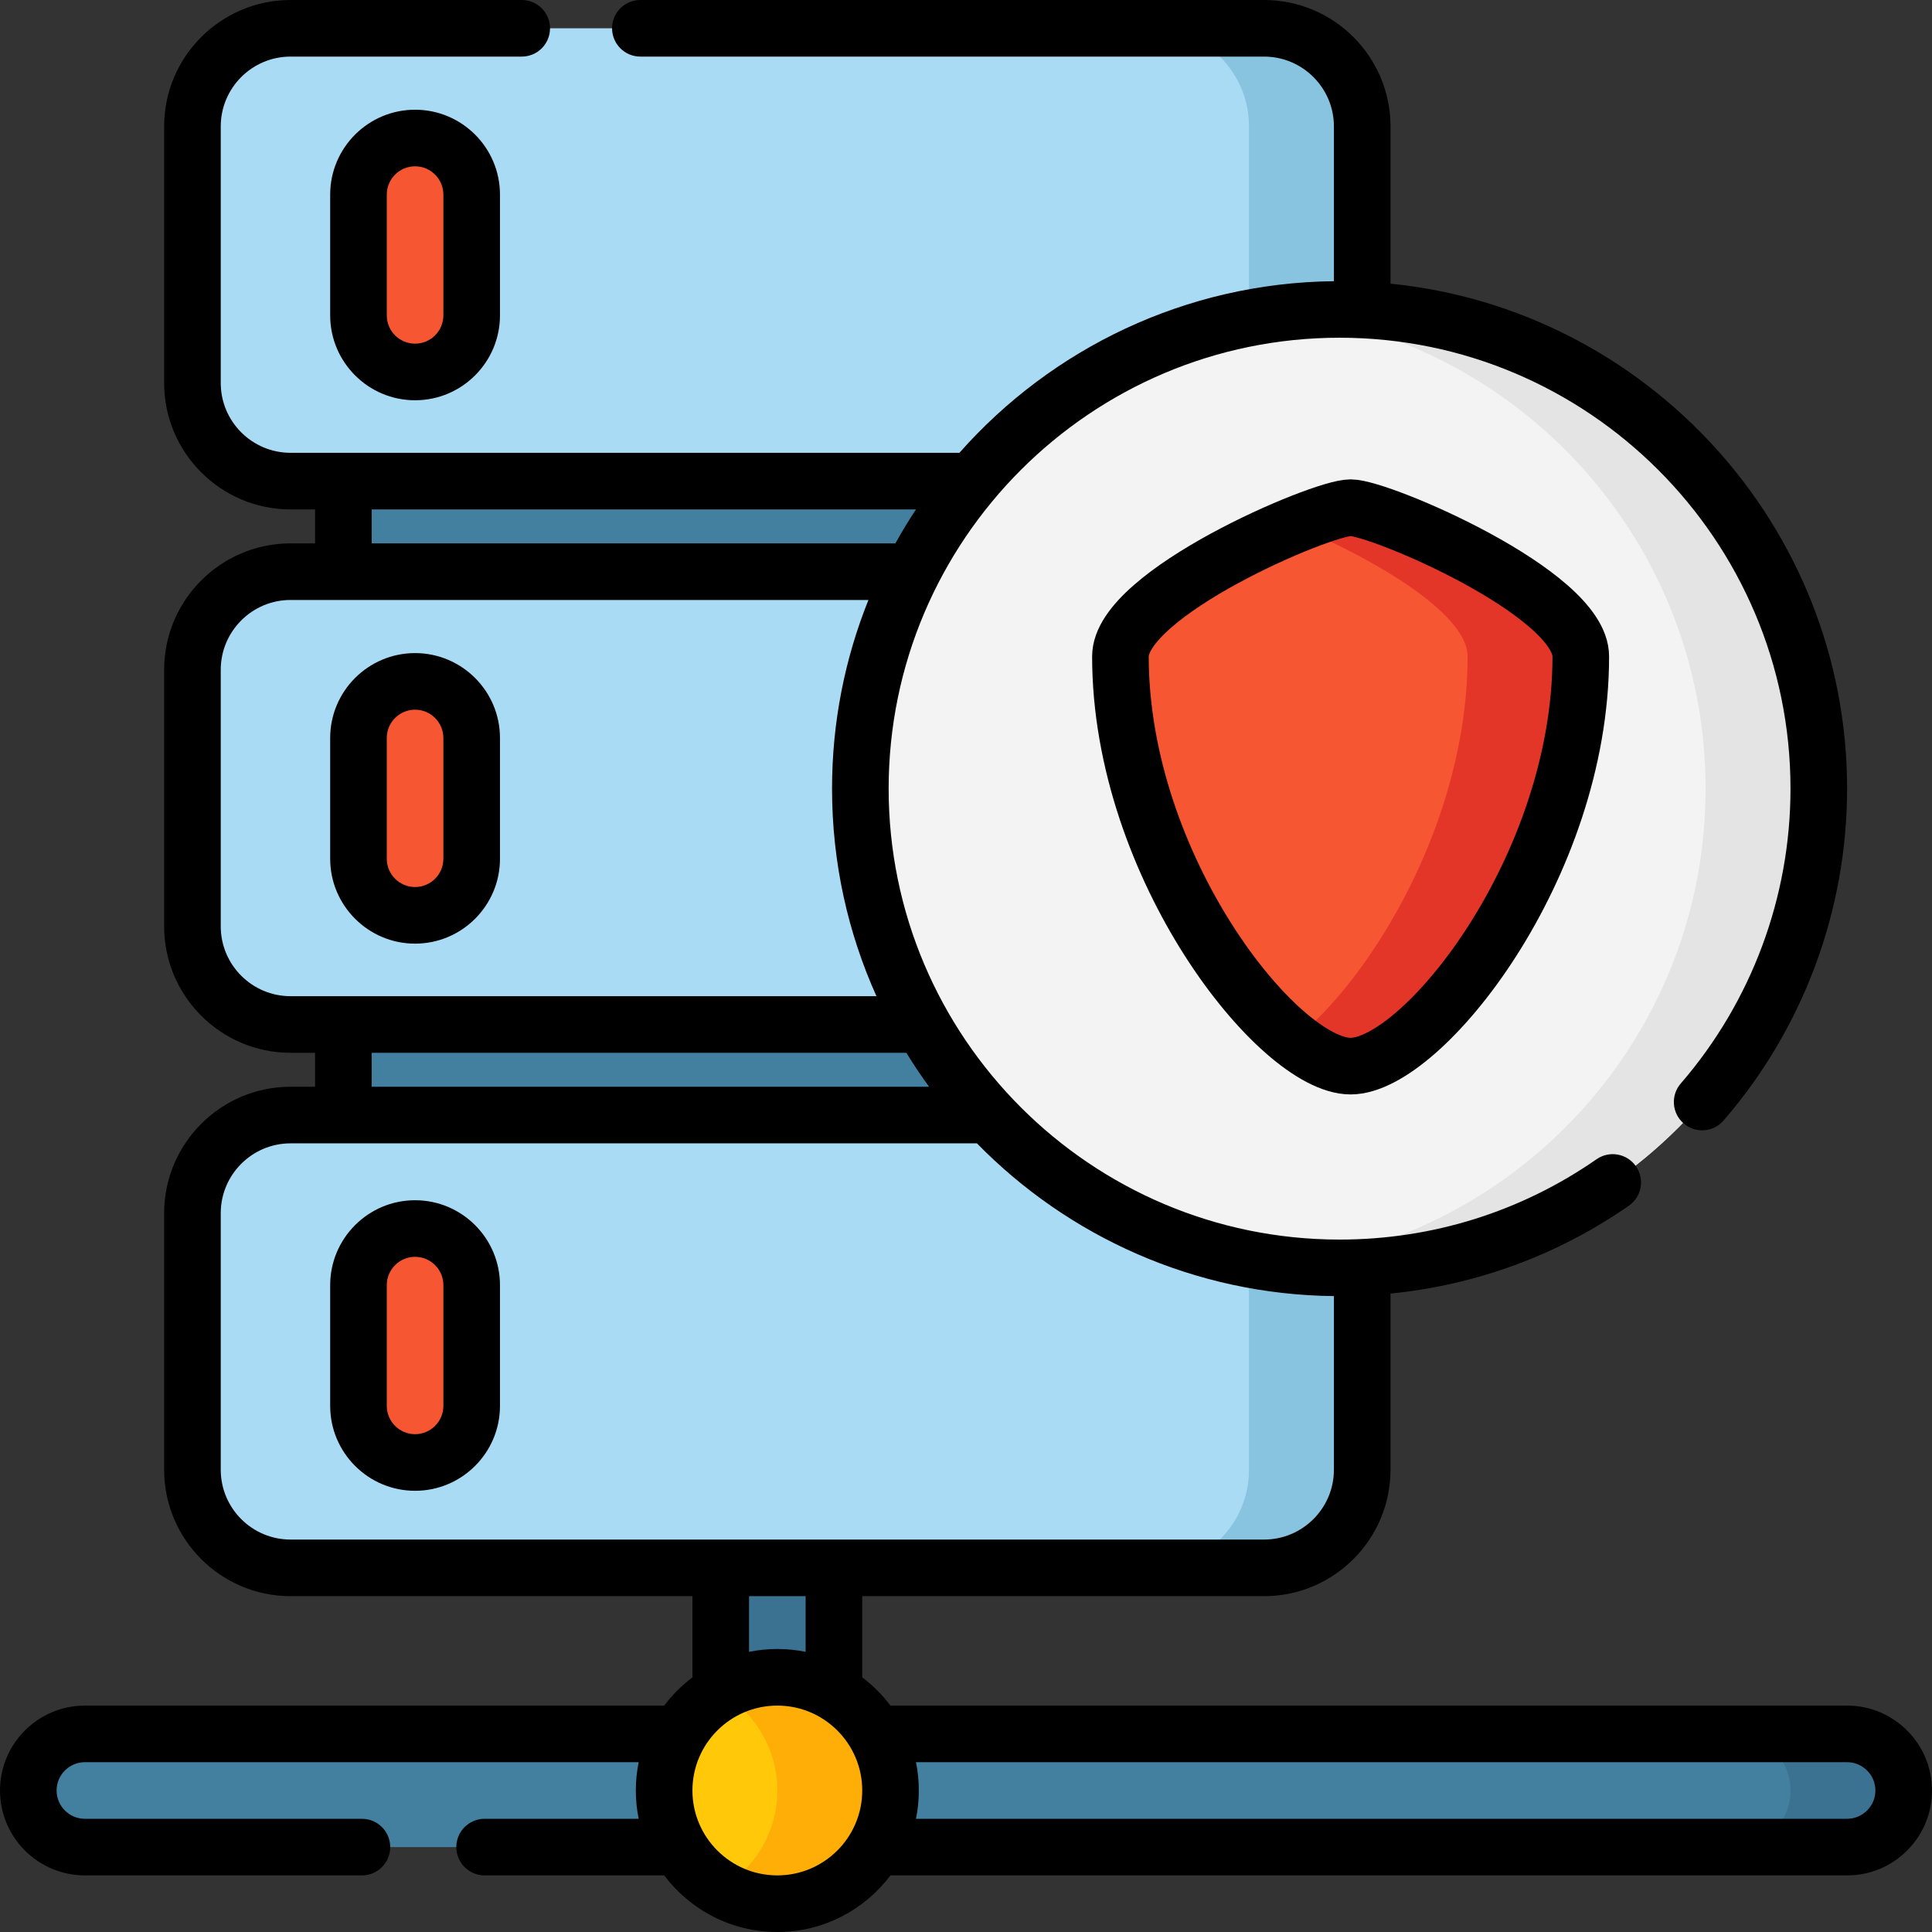 <svg id="Layer_1" enable-background="new 0 0 512 512" height="512" viewBox="0 0 512 512" width="512" xmlns="http://www.w3.org/2000/svg"><rect x="0" y="0" width="512" height="512" fill="#333333" stroke="none"/><g><path d="m335 127.5h-258c-14.359 0-26-11.641-26-26v-68c0-14.359 11.641-26 26-26h258c14.359 0 26 11.641 26 26v68c0 14.359-11.641 26-26 26z" fill="#a9dbf5"/><path d="m335 7.5h-30c14.359 0 26 11.641 26 26v68c0 14.359-11.641 26-26 26h30c14.359 0 26-11.641 26-26v-68c0-14.359-11.641-26-26-26z" fill="#88c3e0"/><path d="m335 271.5h-258c-14.359 0-26-11.641-26-26v-68c0-14.359 11.641-26 26-26h258c14.359 0 26 11.641 26 26v68c0 14.359-11.641 26-26 26z" fill="#a9dbf5"/><path d="m335 151.5h-30c14.359 0 26 11.641 26 26v68c0 14.359-11.641 26-26 26h30c14.359 0 26-11.641 26-26v-68c0-14.359-11.641-26-26-26z" fill="#88c3e0"/><path d="m91 127.5h230v24h-230z" fill="#4380a0"/><path d="m335 415.5h-258c-14.359 0-26-11.641-26-26v-68c0-14.359 11.641-26 26-26h258c14.359 0 26 11.641 26 26v68c0 14.359-11.641 26-26 26z" fill="#a9dbf5"/><path d="m335 295.5h-30c14.359 0 26 11.641 26 26v68c0 14.359-11.641 26-26 26h30c14.359 0 26-11.641 26-26v-68c0-14.359-11.641-26-26-26z" fill="#88c3e0"/><path d="m91 271.5h230v24h-230z" fill="#4380a0"/><g fill="#f75632"><path d="m110 98.575c-8.284 0-15-6.716-15-15v-32c0-8.284 6.716-15 15-15 8.284 0 15 6.716 15 15v32c0 8.284-6.716 15-15 15z"/><path d="m110 242.575c-8.284 0-15-6.716-15-15v-32c0-8.284 6.716-15 15-15 8.284 0 15 6.716 15 15v32c0 8.284-6.716 15-15 15z"/><path d="m110 387.575c-8.284 0-15-6.716-15-15v-32c0-8.284 6.716-15 15-15 8.284 0 15 6.716 15 15v32c0 8.284-6.716 15-15 15z"/></g><path d="m489.5 489.5h-467c-8.284 0-15-6.716-15-15 0-8.284 6.716-15 15-15h467c8.284 0 15 6.716 15 15 0 8.284-6.716 15-15 15z" fill="#4380a0"/><path d="m489.5 459.5h-30c8.284 0 15 6.716 15 15s-6.716 15-15 15h30c8.284 0 15-6.716 15-15s-6.716-15-15-15z" fill="#3b7191"/><path d="m191 415.5h30v44h-30z" fill="#3b7191"/><circle cx="206" cy="474.5" fill="#ffc808" r="30"/><path d="m206 444.5c-5.466 0-10.586 1.469-15 4.023 8.964 5.188 15 14.874 15 25.977s-6.036 20.789-15 25.977c4.414 2.554 9.534 4.023 15 4.023 16.569 0 30-13.431 30-30s-13.431-30-30-30z" fill="#ffae08"/><circle cx="355" cy="209" fill="#f3f3f3" r="127"/><path d="m355 82c-5.076 0-10.08.307-15 .886 63.069 7.423 112 61.05 112 126.114s-48.931 118.691-112 126.114c4.92.579 9.924.886 15 .886 70.14 0 127-56.86 127-127s-56.86-127-127-127z" fill="#e4e4e4"/><path d="m357.924 134.534c-7.794 0-61 22.702-61 39.433 0 55.885 41.931 108.567 61 108.567s61-52.682 61-108.567c0-16.731-53.206-39.433-61-39.433z" fill="#f75632"/><path d="m357.924 134.534c-2.176 0-7.892 1.77-15 4.685 18.355 7.526 46 22.688 46 34.748 0 43.745-25.692 85.525-46 101.614 5.636 4.465 10.858 6.953 15 6.953 19.069 0 61-52.682 61-108.567 0-16.731-53.206-39.433-61-39.433z" fill="#e33629"/><g><path d="m87.5 51.575v32c0 12.407 10.093 22.5 22.5 22.5s22.5-10.093 22.5-22.5v-32c0-12.407-10.093-22.5-22.5-22.5s-22.5 10.093-22.5 22.5zm30 0v32c0 4.136-3.364 7.5-7.5 7.5s-7.5-3.364-7.5-7.5v-32c0-4.136 3.364-7.5 7.5-7.5s7.5 3.364 7.5 7.5z"/><path d="m110 250.075c12.407 0 22.5-10.093 22.5-22.5v-32c0-12.407-10.093-22.5-22.5-22.5s-22.5 10.093-22.5 22.5v32c0 12.407 10.093 22.5 22.5 22.5zm-7.5-54.5c0-4.136 3.364-7.5 7.5-7.5s7.5 3.364 7.5 7.5v32c0 4.136-3.364 7.5-7.5 7.5s-7.5-3.364-7.5-7.5z"/><path d="m110 318.075c-12.407 0-22.5 10.093-22.5 22.5v32c0 12.407 10.093 22.5 22.5 22.5s22.5-10.093 22.5-22.5v-32c0-12.407-10.093-22.5-22.5-22.5zm7.5 54.5c0 4.136-3.364 7.5-7.5 7.5s-7.5-3.364-7.5-7.5v-32c0-4.136 3.364-7.5 7.5-7.5s7.5 3.364 7.5 7.5z"/><path d="m489.5 452h-253.52c-2.13-2.83-4.65-5.35-7.48-7.48v-21.52h106.5c18.472 0 33.5-15.028 33.5-33.5v-46.69c22.691-2.258 44.307-10.179 63.169-23.287 3.401-2.364 4.242-7.037 1.879-10.438s-7.036-4.243-10.439-1.879c-20.047 13.93-43.599 21.294-68.109 21.294-65.893 0-119.5-53.607-119.5-119.5s53.607-119.5 119.5-119.5 119.5 53.607 119.5 119.5c0 28.708-10.329 56.458-29.084 78.14-2.71 3.133-2.367 7.869.765 10.579 3.134 2.709 7.87 2.368 10.579-.766 21.113-24.406 32.74-55.642 32.74-87.953 0-69.607-53.152-127.032-121-133.825v-41.675c0-18.472-15.028-33.5-33.5-33.5h-165.295c-4.142 0-7.5 3.358-7.5 7.5s3.358 7.5 7.5 7.5h165.295c10.201 0 18.5 8.299 18.5 18.5v41.019c-39.462.434-74.896 17.945-99.249 45.481h-177.251c-10.201 0-18.5-8.299-18.5-18.5v-68c0-10.201 8.299-18.5 18.5-18.5h61.263c4.142 0 7.5-3.358 7.5-7.5s-3.358-7.5-7.5-7.5h-61.263c-18.472 0-33.5 15.028-33.5 33.5v68c0 18.472 15.028 33.5 33.5 33.5h6.5v9h-6.5c-18.472 0-33.5 15.028-33.5 33.5v68c0 18.472 15.028 33.5 33.5 33.5h6.5v9h-6.5c-18.472 0-33.5 15.028-33.5 33.5v68c0 18.472 15.028 33.5 33.5 33.5h106.5v21.52c-2.83 2.129-5.35 4.649-7.48 7.48h-153.52c-12.407 0-22.5 10.093-22.5 22.5s10.093 22.5 22.5 22.5h73.414c4.142 0 7.5-3.358 7.5-7.5s-3.358-7.5-7.5-7.5h-73.414c-4.136 0-7.5-3.364-7.5-7.5s3.364-7.5 7.5-7.5h146.755c-.494 2.424-.755 4.932-.755 7.5s.261 5.076.755 7.5h-40.829c-4.142 0-7.5 3.358-7.5 7.5s3.358 7.5 7.5 7.5h47.595c6.849 9.102 17.737 15 29.98 15s23.131-5.898 29.98-15h253.519c6.017 0 11.668-2.346 15.893-6.586 4.261-4.244 6.607-9.896 6.607-15.914 0-12.407-10.094-22.5-22.5-22.5zm-391-317h144.246c-1.933 2.923-3.756 5.924-5.461 9h-138.785zm-40 110.5v-68c0-10.201 8.299-18.5 18.5-18.5h153.144c-6.215 15.465-9.644 32.339-9.644 50 0 19.583 4.21 38.201 11.768 55h-155.268c-10.201 0-18.5-8.299-18.5-18.5zm40 33.5h141.693c1.888 3.085 3.901 6.085 6.024 9h-147.717zm-40 110.5v-68c0-10.201 8.299-18.5 18.5-18.5h181.902c24.107 24.64 57.58 40.074 94.598 40.481v46.019c0 10.201-8.299 18.5-18.5 18.5h-258c-10.201 0-18.5-8.299-18.5-18.5zm140 33.5h15v14.755c-2.424-.494-4.932-.755-7.5-.755s-5.076.261-7.5.755zm7.5 74c-12.407 0-22.5-10.093-22.5-22.5s10.093-22.5 22.5-22.5 22.5 10.093 22.5 22.5-10.093 22.5-22.5 22.5zm288.787-17.194c-1.41 1.415-3.287 2.194-5.287 2.194h-246.755c.494-2.424.755-4.932.755-7.5s-.261-5.076-.755-7.5h246.755c4.136 0 7.5 3.364 7.5 7.5 0 2-.779 3.877-2.213 5.306z"/></g><path d="m357.924 134.534c-7.794 0-61 22.702-61 39.433 0 55.885 41.931 108.567 61 108.567s61-52.682 61-108.567c0-16.731-53.206-39.433-61-39.433z" style="fill:none;stroke:#000;stroke-width:15;stroke-linecap:round;stroke-linejoin:round;stroke-miterlimit:10"/></g></svg>